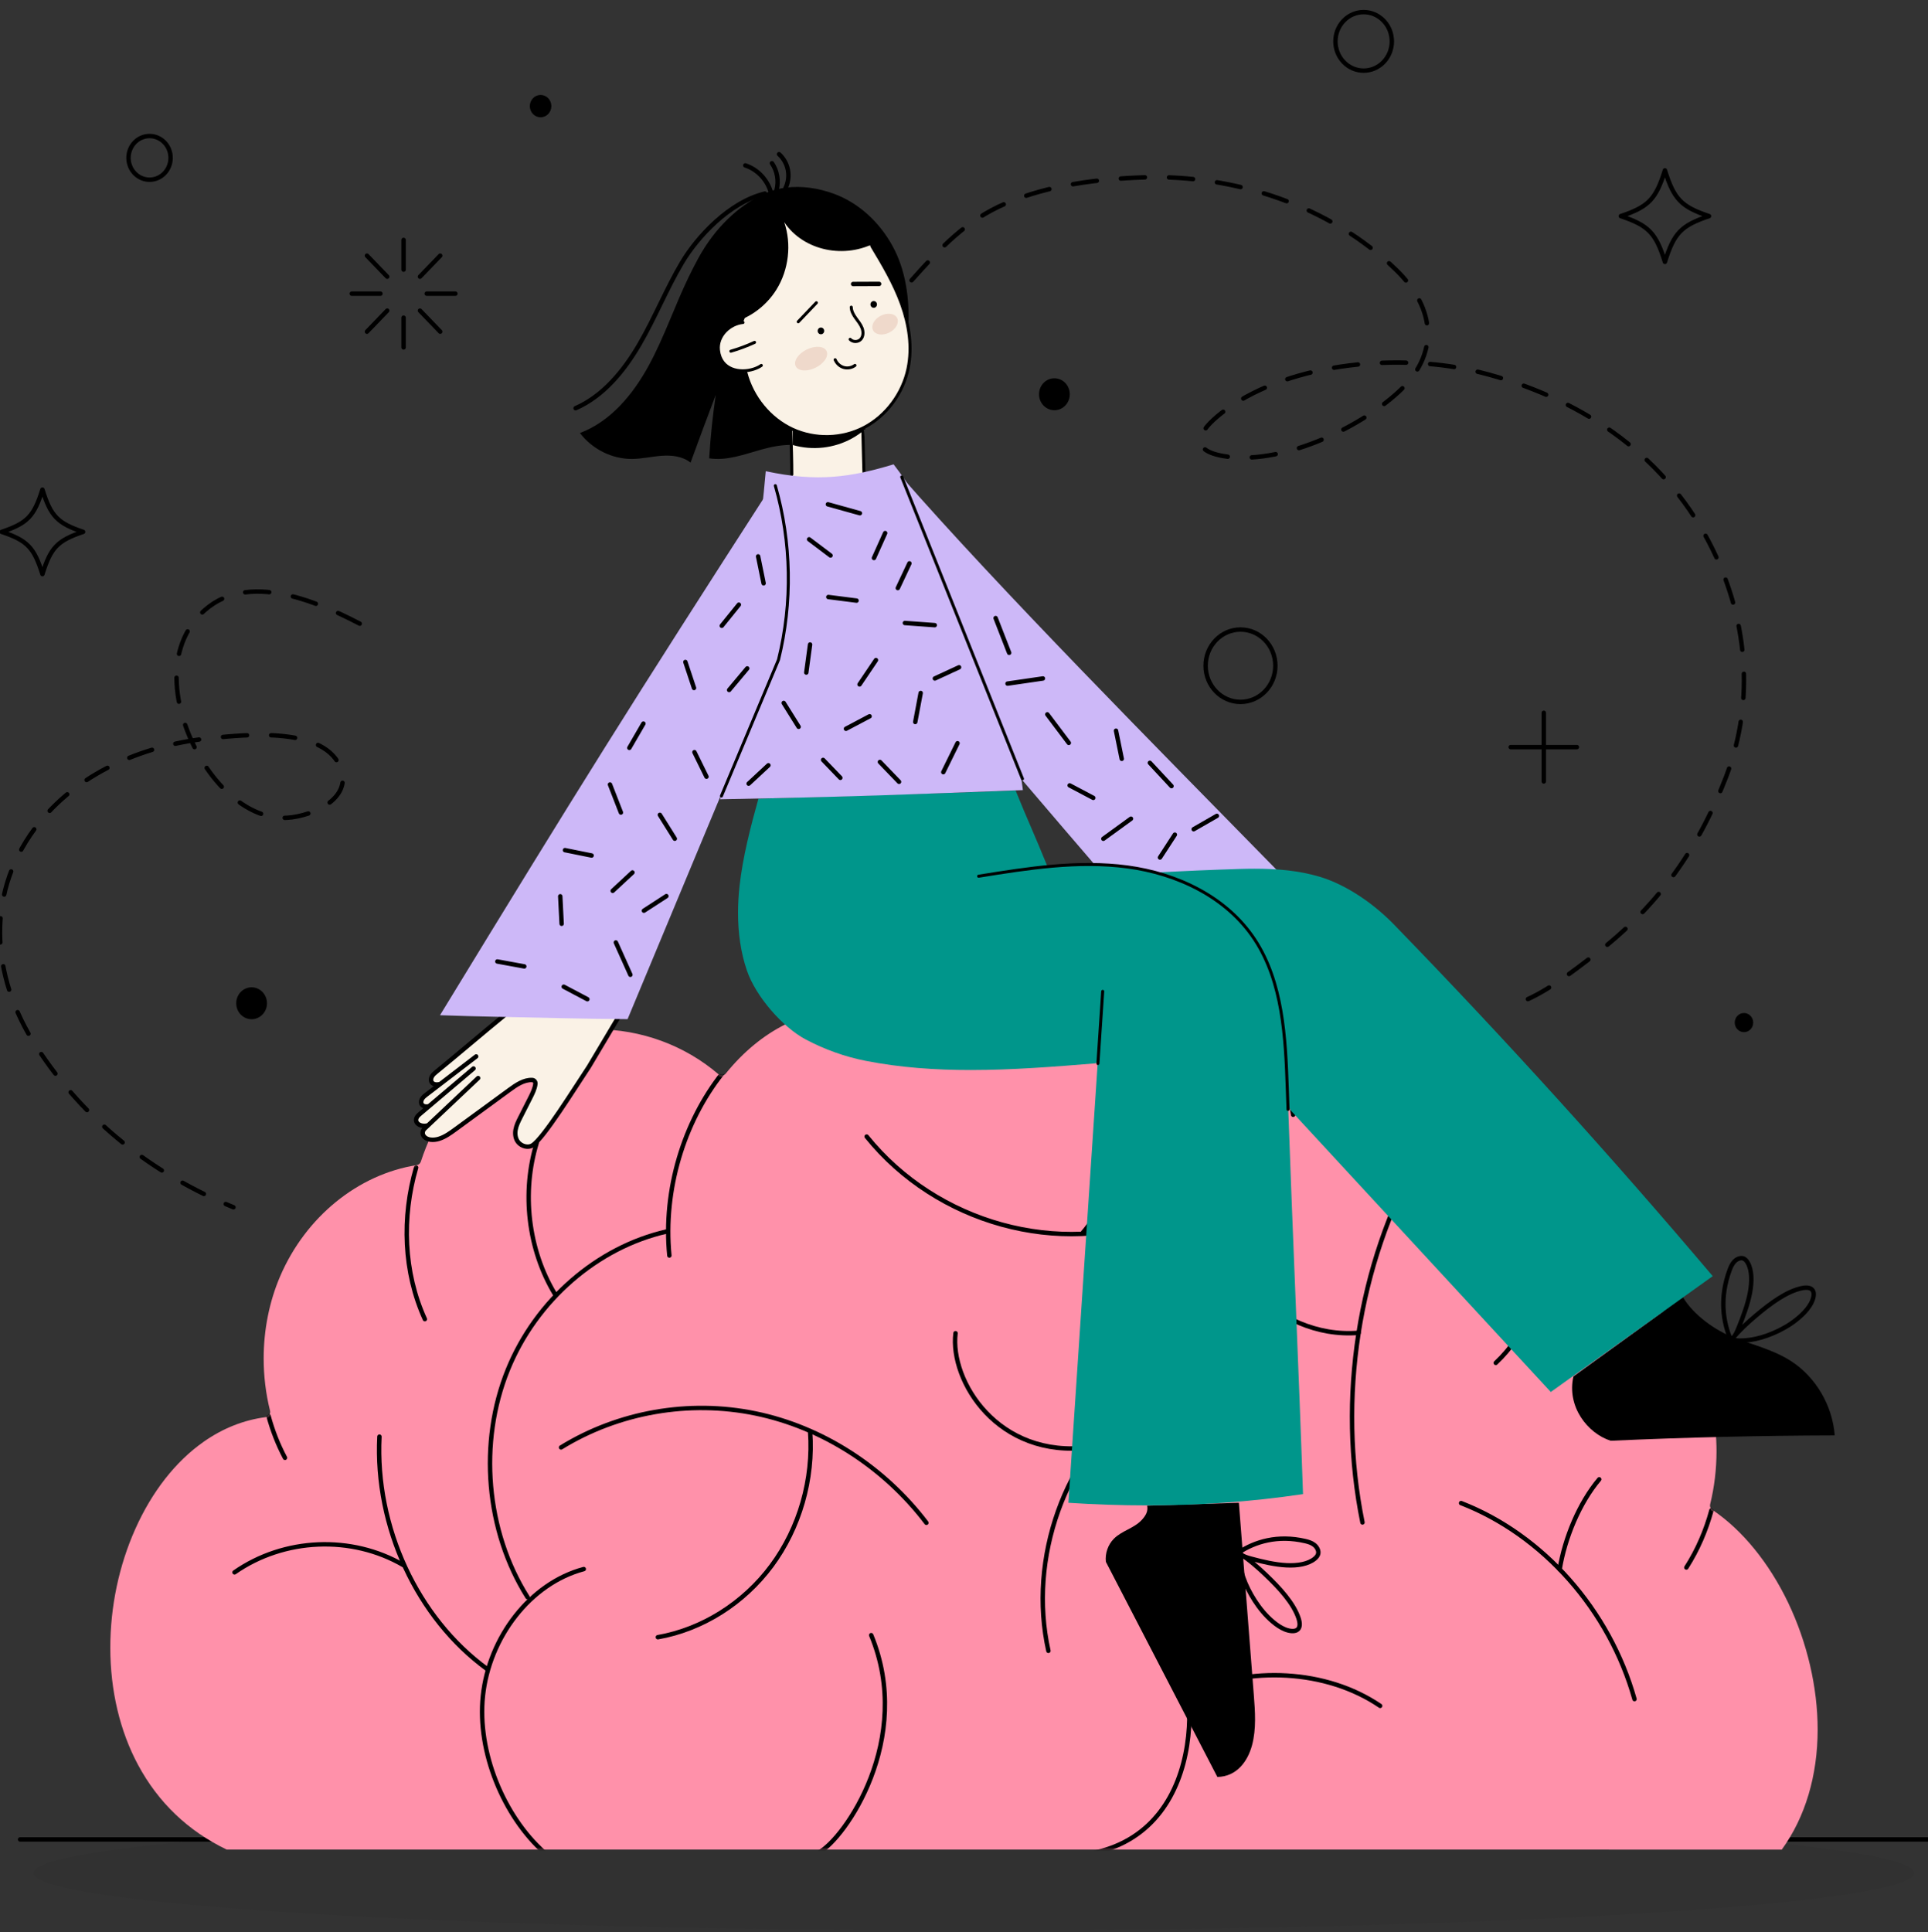 <svg width="960" height="962" viewBox="0 0 960 962" fill="none" xmlns="http://www.w3.org/2000/svg">
<rect x="0" y="0" width="960" height="962" fill="#333333" stroke="none"/>
<path opacity="0.1" d="M484.894 961.127C743.473 961.127 953.093 948.357 953.093 932.605C953.093 916.853 743.473 904.083 484.894 904.083C226.315 904.083 16.695 916.853 16.695 932.605C16.695 948.357 226.315 961.127 484.894 961.127Z" fill="#232323"/>
<path d="M10 915.835H959.787" stroke="black" stroke-width="2.2" stroke-miterlimit="10" stroke-linecap="round" stroke-linejoin="round"/>
<path d="M112.879 920.892C93.619 911.621 78.763 897.42 68.72 878.678C59.694 861.842 54.923 841.683 54.922 820.381C54.923 799.943 59.229 779.495 67.373 761.249C75.683 742.639 87.452 727.626 101.409 717.832C110.969 711.125 121.375 707.001 132.338 705.576C133.05 705.483 133.69 705.078 134.094 704.462C134.498 703.843 134.626 703.077 134.448 702.357C132.348 693.89 131.284 685.145 131.284 676.363C131.284 662.107 134.123 647.957 139.495 635.444C152.187 605.881 178.266 584.668 207.552 580.082C208.481 579.937 209.245 579.274 209.547 578.35C215.921 558.827 226.982 542.441 241.538 530.962C256.674 519.038 276.268 512.471 296.715 512.47C319.249 512.47 340.946 520.44 357.81 534.91C358.255 535.294 358.821 535.506 359.402 535.506C360.144 535.506 360.843 535.168 361.32 534.577C370.081 523.728 380.141 515.436 391.22 509.932C401.879 504.637 413.427 501.955 425.543 501.955C439.125 501.955 452.919 505.445 465.433 512.048C465.566 512.119 466.016 512.375 466.591 512.717C466.969 512.94 467.397 513.057 467.829 513.057C468.571 513.057 469.27 512.719 469.747 512.128C477.356 502.706 487.12 494.341 497.981 487.942C514.035 478.483 531.682 473.482 549.013 473.479C553.994 473.479 558.933 473.907 563.695 474.75C582.848 478.137 601.331 488.106 615.737 502.819C616.715 503.818 617.714 504.898 618.977 506.32C619.45 506.851 620.12 507.156 620.816 507.156C620.913 507.156 621.01 507.15 621.107 507.138C626.552 506.467 634.541 505.789 640.122 505.789C667.029 505.791 693.933 513.334 715.875 527.03C740.68 542.508 757.654 564.926 764.963 591.864C767.104 599.75 768.19 608.02 768.191 616.445C768.191 617.611 768.164 618.845 768.105 620.332C768.074 621.103 768.373 621.842 768.923 622.36C769.384 622.794 769.981 623.031 770.602 623.031C770.686 623.031 770.77 623.027 770.855 623.018C803.05 626.741 832.637 649.389 846.245 680.73C851.775 693.477 854.698 707.945 854.698 722.571C854.698 731.475 853.635 740.346 851.539 748.934C851.243 750.145 851.822 751.403 852.915 751.926C867.597 761.868 880.881 778.186 890.321 797.867C899.821 817.686 905.054 840.139 905.056 861.088C905.057 884.086 898.885 904.759 887.202 920.896L112.879 920.892Z" fill="#FF91AA"/>
<mask id="mask0_1066_154" style="mask-type:luminance" maskUnits="userSpaceOnUse" x="54" y="473" width="852" height="448">
<path d="M112.879 920.892C93.619 911.621 78.763 897.42 68.72 878.678C59.694 861.842 54.923 841.683 54.922 820.381C54.923 799.943 59.229 779.495 67.373 761.249C75.683 742.639 87.452 727.626 101.409 717.832C110.969 711.125 121.375 707.001 132.338 705.576C133.05 705.483 133.69 705.078 134.094 704.462C134.498 703.843 134.626 703.077 134.448 702.357C132.348 693.89 131.284 685.145 131.284 676.363C131.284 662.107 134.123 647.957 139.495 635.444C152.187 605.881 178.266 584.668 207.552 580.082C208.481 579.937 209.245 579.274 209.547 578.35C215.921 558.827 226.982 542.441 241.538 530.962C256.674 519.038 276.268 512.471 296.715 512.47C319.249 512.47 340.946 520.44 357.81 534.91C358.255 535.294 358.821 535.506 359.402 535.506C360.144 535.506 360.843 535.168 361.32 534.577C370.081 523.728 380.141 515.436 391.22 509.932C401.879 504.637 413.427 501.955 425.543 501.955C439.125 501.955 452.919 505.445 465.433 512.048C465.566 512.119 466.016 512.375 466.591 512.717C466.969 512.94 467.397 513.057 467.829 513.057C468.571 513.057 469.27 512.719 469.747 512.128C477.356 502.706 487.12 494.341 497.981 487.942C514.035 478.483 531.682 473.482 549.013 473.479C553.994 473.479 558.933 473.907 563.695 474.75C582.848 478.137 601.331 488.106 615.737 502.819C616.715 503.818 617.714 504.898 618.977 506.32C619.45 506.851 620.12 507.156 620.816 507.156C620.913 507.156 621.01 507.15 621.107 507.138C626.552 506.467 634.541 505.789 640.122 505.789C667.029 505.791 693.933 513.334 715.875 527.03C740.68 542.508 757.654 564.926 764.963 591.864C767.104 599.75 768.19 608.02 768.191 616.445C768.191 617.611 768.164 618.845 768.105 620.332C768.074 621.103 768.373 621.842 768.923 622.36C769.384 622.794 769.981 623.031 770.602 623.031C770.686 623.031 770.77 623.027 770.855 623.018C803.05 626.741 832.637 649.389 846.245 680.73C851.775 693.477 854.698 707.945 854.698 722.571C854.698 731.475 853.635 740.346 851.539 748.934C851.243 750.145 851.822 751.403 852.915 751.926C867.597 761.868 880.881 778.186 890.321 797.867C899.821 817.686 905.054 840.139 905.056 861.088C905.057 884.086 898.885 904.759 887.202 920.896L112.879 920.892Z" fill="white"/>
</mask>
<g mask="url(#mask0_1066_154)">
<path d="M359.548 534.555C340.581 558.545 330.077 592.291 333.297 625.11" stroke="black" stroke-width="2.2" stroke-miterlimit="10" stroke-linecap="round" stroke-linejoin="round"/>
<path d="M620.259 505.639C632.565 519.539 641.12 536.693 643.896 555.033" stroke="black" stroke-width="2.2" stroke-miterlimit="10" stroke-linecap="round" stroke-linejoin="round"/>
<path d="M769.381 622.276C768.109 643.671 759.836 664.493 744.792 678.569" stroke="black" stroke-width="2.2" stroke-miterlimit="10" stroke-linecap="round" stroke-linejoin="round"/>
<path d="M852.176 751.945C849.435 762.066 845.256 771.729 839.677 780.443" stroke="black" stroke-width="2.2" stroke-miterlimit="10" stroke-linecap="round" stroke-linejoin="round"/>
<path d="M270.985 922.311C250.798 904.32 237.505 872.267 240.446 844.395C243.526 815.197 263.953 788.358 290.674 781.218" stroke="black" stroke-width="2.2" stroke-miterlimit="10" stroke-linecap="round" stroke-linejoin="round"/>
<path d="M579.827 807.177C598.44 831.378 602.602 909.479 545.531 922.31" stroke="black" stroke-width="2.2" stroke-miterlimit="10" stroke-linecap="round" stroke-linejoin="round"/>
<path d="M262.656 795.203C241.945 762.397 238.134 718.217 252.886 681.931C266.941 647.357 297.42 621.006 331.931 613.148" stroke="black" stroke-width="2.2" stroke-miterlimit="10" stroke-linecap="round" stroke-linejoin="round"/>
<path d="M279.363 720.656C308.018 703.039 343.086 696.911 376.176 703.738C409.266 710.565 440.091 730.289 461.273 758.189" stroke="black" stroke-width="2.2" stroke-miterlimit="10" stroke-linecap="round" stroke-linejoin="round"/>
<path d="M403.385 712.876C405.104 736.454 398.104 760.771 384.2 779.524C370.296 798.277 349.632 811.274 327.563 815.145" stroke="black" stroke-width="2.2" stroke-miterlimit="10" stroke-linecap="round" stroke-linejoin="round"/>
<path d="M522.03 821.924C511.764 775.878 530.277 724.079 566.675 697.006" stroke="black" stroke-width="2.2" stroke-miterlimit="10" stroke-linecap="round" stroke-linejoin="round"/>
<path d="M542.633 720.619C496.725 726.487 472.878 687.354 475.78 663.794" stroke="black" stroke-width="2.2" stroke-miterlimit="10" stroke-linecap="round" stroke-linejoin="round"/>
<path d="M431.528 565.886C466.448 609.216 527.503 626.025 577.722 606.131" stroke="black" stroke-width="2.2" stroke-miterlimit="10" stroke-linecap="round" stroke-linejoin="round"/>
<path d="M539.246 613.647C554.076 596.258 560.6 571.196 556.297 548.14" stroke="black" stroke-width="2.2" stroke-miterlimit="10" stroke-linecap="round" stroke-linejoin="round"/>
<path d="M706.607 575.633C676.204 629.755 665.908 696.344 678.406 758.014" stroke="black" stroke-width="2.2" stroke-miterlimit="10" stroke-linecap="round" stroke-linejoin="round"/>
<path d="M676.482 663.6C655.895 665.244 636.567 656.386 621.68 641.131" stroke="black" stroke-width="2.2" stroke-miterlimit="10" stroke-linecap="round" stroke-linejoin="round"/>
<path d="M813.847 845.96C801.359 801.532 768.366 764.241 727.505 748.369" stroke="black" stroke-width="2.2" stroke-miterlimit="10" stroke-linecap="round" stroke-linejoin="round"/>
<path d="M776.588 781.357C779.168 765.73 786.341 748.336 796.291 736.54" stroke="black" stroke-width="2.2" stroke-miterlimit="10" stroke-linecap="round" stroke-linejoin="round"/>
<path d="M592.541 842.916C621.897 829.567 660.308 831.027 687.213 849.33" stroke="black" stroke-width="2.2" stroke-miterlimit="10" stroke-linecap="round" stroke-linejoin="round"/>
<path d="M207.195 581.315C199.972 606.011 200.89 633.485 211.546 656.784" stroke="black" stroke-width="2.2" stroke-miterlimit="10" stroke-linecap="round" stroke-linejoin="round"/>
<path d="M276.229 644.184C262.959 622.128 259.594 593.608 267.325 568.732" stroke="black" stroke-width="2.2" stroke-miterlimit="10" stroke-linecap="round" stroke-linejoin="round"/>
<path d="M242.544 830.975C207.725 805.632 186.664 760.184 188.935 715.288" stroke="black" stroke-width="2.2" stroke-miterlimit="10" stroke-linecap="round" stroke-linejoin="round"/>
<path d="M200.923 779.289C175.05 764.22 141.451 765.644 116.781 782.855" stroke="black" stroke-width="2.2" stroke-miterlimit="10" stroke-linecap="round" stroke-linejoin="round"/>
<path d="M133.713 704.998C135.683 712.246 138.417 719.254 141.907 725.831" stroke="black" stroke-width="2.2" stroke-miterlimit="10" stroke-linecap="round" stroke-linejoin="round"/>
<path d="M433.79 814.126C455.217 865.853 420.573 915.502 407.757 922.31" stroke="black" stroke-width="2.2" stroke-miterlimit="10" stroke-linecap="round" stroke-linejoin="round"/>
</g>
<path d="M250.988 505.427C240.435 514.031 227.637 524.885 217.084 533.49C216.359 534.081 215.602 534.699 215.054 535.527C214.654 536.134 214.385 536.869 214.384 537.616C214.384 537.897 214.423 538.179 214.509 538.454C214.781 539.328 215.757 540.218 217.456 540.215C217.695 540.215 217.954 540.191 218.222 540.154C216.193 541.71 214.163 543.265 212.134 544.82C211.431 545.361 210.694 545.924 210.152 546.697C209.744 547.281 209.465 547.999 209.464 548.734C209.464 548.98 209.496 549.228 209.567 549.471C209.821 550.346 210.777 551.185 212.331 551.183C212.483 551.183 212.649 551.162 212.812 551.146C211.573 552.196 210.333 553.246 209.094 554.295C208.52 554.782 207.917 555.292 207.478 555.97C207.155 556.471 206.936 557.074 206.935 557.691C206.935 557.915 206.964 558.141 207.03 558.363C207.432 559.694 209.004 560.809 211.28 560.812C211.623 560.812 211.987 560.777 212.362 560.723C211.98 561.085 211.602 561.442 211.218 561.806C210.59 562.402 210.24 563.241 210.24 564.083C210.24 564.637 210.393 565.194 210.723 565.675C211.786 567.219 213.622 567.742 215.426 567.741C216.509 567.741 217.591 567.554 218.521 567.272C221.639 566.327 224.334 564.365 226.948 562.454C235.882 555.919 244.815 549.386 253.748 542.851C257.048 540.434 260.697 537.95 264.563 537.955C264.708 537.955 264.853 537.958 264.999 537.965C265.773 538.003 266.376 538.661 266.375 539.433L266.363 539.622C266.063 542.043 264.937 544.304 263.814 546.519C262.176 549.755 260.538 552.992 258.9 556.227C257.905 558.194 256.882 560.22 256.49 562.454C256.392 563.015 256.339 563.593 256.339 564.171C256.339 565.896 256.805 567.633 257.925 568.929C259.108 570.293 260.95 571.158 262.732 571.162C263.603 571.162 264.462 570.951 265.214 570.48C266.669 569.562 268.66 567.364 270.989 564.392C277.962 555.481 287.848 539.62 293.431 531.242L293.438 531.232C299.855 520.451 306.272 509.672 312.689 498.891C312.755 498.78 250.988 505.427 250.988 505.427Z" fill="#FAF2E6"/>
<path d="M238.071 536.764C228.944 545.424 220.443 553.384 211.372 561.983C210.411 562.894 210.154 564.435 210.909 565.536C212.503 567.86 216.023 567.78 218.455 567.043C221.524 566.114 224.2 564.171 226.813 562.259C235.747 555.724 244.68 549.191 253.614 542.656C257.042 540.149 260.874 537.527 265.009 537.728C265.975 537.774 266.715 538.658 266.59 539.653C266.281 542.131 265.139 544.416 264.017 546.633C262.379 549.868 260.741 553.105 259.103 556.34C258.108 558.307 257.099 560.313 256.716 562.498C256.333 564.684 256.666 567.118 258.096 568.771C259.784 570.724 262.931 571.636 265.094 570.277C270.7 566.755 285.793 542.285 293.241 531.107C299.658 520.327 306.075 509.547 312.492 498.767" stroke="black" stroke-width="2.2" stroke-miterlimit="10" stroke-linecap="round" stroke-linejoin="round"/>
<path d="M235.78 531.999C226.932 539.493 218.085 546.986 209.238 554.48C208.663 554.967 208.08 555.464 207.667 556.103C207.254 556.742 207.03 557.557 207.248 558.293C207.671 559.72 209.693 560.997 212.665 560.439" stroke="black" stroke-width="2.2" stroke-miterlimit="10" stroke-linecap="round" stroke-linejoin="round"/>
<path d="M237.09 525.988C228.817 532.33 220.543 538.671 212.27 545.013C211.566 545.552 210.851 546.103 210.338 546.838C209.824 547.572 209.534 548.533 209.786 549.401C210.038 550.27 211.118 551.175 213.022 550.89" stroke="black" stroke-width="2.2" stroke-miterlimit="10" stroke-linecap="round" stroke-linejoin="round"/>
<path d="M251.308 505.352C240.755 513.957 227.78 525.073 217.226 533.677C216.501 534.269 215.764 534.872 215.244 535.662C214.723 536.451 214.443 537.47 214.728 538.38C215.013 539.29 216.196 540.306 218.493 539.875" stroke="black" stroke-width="2.2" stroke-miterlimit="10" stroke-linecap="round" stroke-linejoin="round"/>
<path d="M444.449 122.539C437.953 110.649 427.527 100.923 415.086 96.426C407.478 93.676 399.248 92.391 391.217 93.43C386.474 94.043 381.984 95.541 377.735 97.801C364.81 104.672 354.584 115.874 347.509 128.927C345.914 131.87 344.42 134.812 343.038 137.654C336.003 152.115 330.866 167.543 323.214 181.663C315.288 196.29 304.059 209.861 288.773 215.587C294.903 223.654 304.717 228.541 314.612 228.504C319.617 228.485 324.547 227.281 329.54 226.924C334.533 226.567 339.875 227.178 343.856 230.326C348.002 218.834 352.198 207.731 356.395 196.627C354.85 207.09 353.76 217.626 353.129 228.192C361.995 229.557 370.63 226.181 379.275 223.781C384.462 222.341 389.991 221.275 395.312 221.555C406.626 222.148 417.876 218.801 426.535 211.224C440.879 198.674 450.467 180.817 452.317 161.848C452.861 148.278 450.903 134.353 444.449 122.539Z" fill="black"/>
<path d="M452.42 160.899C452.393 161.217 452.346 161.531 452.315 161.848C452.312 161.937 452.311 162.026 452.307 162.115L452.42 160.899Z" fill="black"/>
<path d="M380.886 96.388C363.153 100.593 347.078 118.083 339.544 130.812C331.745 143.99 326.024 158.393 318.295 171.616C310.566 184.838 300.326 197.218 286.601 203.25" stroke="black" stroke-width="2.2" stroke-miterlimit="10" stroke-linecap="round" stroke-linejoin="round"/>
<path d="M384.014 96.388C382.388 89.85 377.329 84.351 371.109 82.36" stroke="black" stroke-width="2.2" stroke-miterlimit="10" stroke-linecap="round" stroke-linejoin="round"/>
<path d="M386.677 94.553C387.858 90.062 386.984 85.038 384.363 81.26" stroke="black" stroke-width="2.2" stroke-miterlimit="10" stroke-linecap="round" stroke-linejoin="round"/>
<path d="M391.076 93.767C392.447 90.999 392.894 87.75 392.323 84.696C391.752 81.641 390.167 78.801 387.897 76.767" stroke="black" stroke-width="2.2" stroke-miterlimit="10" stroke-linecap="round" stroke-linejoin="round"/>
<path d="M430.347 208.858V236.817C430.347 239.739 428.407 242.101 426.007 242.101H398.597C396.197 242.101 394.257 239.739 394.257 236.817V208.858H430.347Z" fill="#FAF2E6"/>
<path d="M430.858 212.603V213.671C428.808 215.424 426.618 216.96 424.298 218.246C415.268 223.256 404.538 224.387 394.768 221.576V213.381C394.878 213.432 394.988 213.484 395.098 213.536C406.338 218.733 419.828 218.391 430.808 212.634C430.828 212.623 430.838 212.613 430.858 212.603Z" fill="black"/>
<path d="M429.637 214.529C429.969 225.812 429.971 230.835 430.35 239.857" stroke="black" stroke-width="1.5" stroke-miterlimit="10" stroke-linecap="round" stroke-linejoin="round"/>
<path d="M393.724 213.69C394.005 221.116 394.273 230.267 394.256 236.244" stroke="black" stroke-width="1.5" stroke-miterlimit="10" stroke-linecap="round" stroke-linejoin="round"/>
<path d="M616.868 748.22C619.378 780.507 621.792 811.573 624.302 843.861C624.952 852.219 625.584 860.779 623.438 868.861C621.291 876.945 615.766 884.59 606.152 884.718C587.652 849.018 569.152 813.32 550.652 777.62C550.18 773.428 551.705 769.066 554.616 766.128C556.604 764.122 559.132 762.812 561.605 761.511C564.078 760.209 566.589 758.848 568.507 756.769C570.425 754.691 571.791 752.484 571.202 749.673" fill="black"/>
<path d="M837.966 645.851C843.259 654.757 854.25 662.589 863.739 666.134C873.228 669.678 883.236 672.143 891.802 677.666C904.074 685.578 912.439 699.714 913.558 714.677C876.36 714.766 839.164 715.651 802.001 717.334C790.484 713.653 780.034 700.333 783.447 685.316" fill="black"/>
<path d="M861.876 667.308C857.834 658.093 856.185 645.93 861.23 632.312C861.77 630.854 862.448 629.29 863.574 628.109C864.884 626.734 866.535 626.212 867.715 626.478C868.895 626.744 869.674 627.676 870.265 628.741C872.341 632.475 872.433 637.986 871.333 643.738C870.233 649.49 868.008 655.512 865.57 661.467C864.839 663.251 863.988 665.184 862.565 666.552C866.078 662.237 870.116 658.565 874.173 655.129C881.67 648.778 889.814 642.854 897.279 641.351C899.698 640.863 902.212 641.009 902.91 643.149C903.411 644.685 902.822 646.996 901.686 649.069C900.55 651.142 898.929 653.002 897.244 654.617C893.635 658.075 889.645 660.573 885.741 662.491C877.905 666.341 870.16 668.022 863.496 667.321" stroke="black" stroke-width="2.2" stroke-miterlimit="10" stroke-linecap="round" stroke-linejoin="round"/>
<path d="M616.642 773.042C624.844 767.555 636.205 764.097 649.926 767.299C651.395 767.641 652.985 768.11 654.276 769.094C655.777 770.239 656.515 771.858 656.432 773.108C656.35 774.358 655.574 775.293 654.645 776.054C651.384 778.728 646.142 779.621 640.496 779.327C634.85 779.034 628.783 777.624 622.75 775.986C620.942 775.495 618.975 774.902 617.464 773.64C622.09 776.62 626.178 780.232 630.045 783.896C637.19 790.669 644.022 798.168 646.54 805.611C647.356 808.023 647.582 810.625 645.643 811.652C644.25 812.39 641.96 812.12 639.819 811.256C637.677 810.391 635.668 808.997 633.883 807.502C630.061 804.299 627.099 800.567 624.704 796.838C619.895 789.355 617.167 781.649 616.869 774.707" stroke="black" stroke-width="2.2" stroke-miterlimit="10" stroke-linecap="round" stroke-linejoin="round"/>
<path d="M447.931 236.244L508.602 387.915C521.917 403.546 537.793 422.062 550.138 436.394L636.874 434.326C575.671 371.865 498.088 293.69 447.931 236.244Z" fill="#CDB8F8"/>
<path d="M852.724 635.276C802.277 575.68 749.885 517.856 695.668 461.937C684.71 450.213 670.43 440.49 657.05 436.506C646.553 433.38 635.593 432.524 624.653 432.524C622.037 432.524 619.423 432.573 616.816 432.652C603.31 433.058 590.069 433.676 575.634 434.368C570.931 433.101 566.155 432.152 561.381 431.516C554.956 430.66 548.512 430.297 542.06 430.297C535.232 430.297 528.395 430.705 521.565 431.366L521.138 430.416C515.213 415.76 511.598 408.188 505.675 393.538L505.569 393.585L505.463 393.632C466.321 395.095 377.888 397.646 377.888 397.646C377.892 397.632 377.896 397.617 377.9 397.602L377.789 397.568L377.678 397.535C373.809 411.342 369.808 426.827 368.244 441.124C367.758 445.563 367.488 450.048 367.488 454.528C367.488 464.324 368.779 474.096 371.937 483.304C376.325 496.089 389.642 511.452 401.301 517.602L401.326 517.616H401.327C410.707 522.558 420.704 526.143 431.04 528.181C448.173 531.558 465.708 532.75 483.36 532.75C504.098 532.75 524.997 531.105 545.591 529.423L545.582 529.304L545.573 529.19L546.584 529.144C541.721 602.129 536.857 675.114 531.994 748.099L531.986 748.219L532.102 748.228C545.126 749.07 558.18 749.526 571.318 749.526C596.671 749.526 622.335 747.826 648.7 743.919L648.803 743.904L648.799 743.797C646.636 680.478 643.619 614.109 641.384 550.535L642.517 552.535L642.434 552.618C685.659 599.406 728.884 646.195 772.108 692.984L772.176 693.056L772.257 692.999C799.072 673.818 825.887 654.637 852.701 635.454L852.808 635.378L852.724 635.276Z" fill="#00968B"/>
<path d="M546.678 529.51C547.476 517.538 548.274 505.565 549.071 493.593" stroke="black" stroke-width="1.5" stroke-miterlimit="10" stroke-linecap="round" stroke-linejoin="round"/>
<path d="M487.279 436.255C511.814 432.311 536.741 428.357 561.367 431.636C585.993 434.914 610.719 446.455 624.721 467.725C638.747 489.033 640.097 516.371 640.978 542.158C641.094 545.548 641.212 548.946 641.332 552.352" stroke="black" stroke-width="1.5" stroke-miterlimit="10" stroke-linecap="round" stroke-linejoin="round"/>
<path d="M358.652 397.951C366.226 343.746 376.521 289.007 381.292 234.602C406.939 240.126 423.722 237.614 444.95 231.188C475.134 270.473 502.437 338.732 509.323 393.389C447.012 395.679 432.432 396.531 358.652 397.951Z" fill="#CDB8F8"/>
<path d="M247.442 506.251C238.026 506.057 228.569 505.805 219.086 505.468C288.533 391.674 313.354 351.879 385.12 240.539C393.583 268.975 394.279 299.839 387.13 328.653C354.914 405.348 352.035 412.65 312.491 507.421C292.792 507.317 267.655 506.667 247.442 506.251Z" fill="#CDB8F8"/>
<path d="M320.62 453.421L331.82 446.16" stroke="black" stroke-width="2.2" stroke-miterlimit="10" stroke-linecap="round" stroke-linejoin="round"/>
<path d="M402.867 268.523L413.552 276.577" stroke="black" stroke-width="2.2" stroke-miterlimit="10" stroke-linecap="round" stroke-linejoin="round"/>
<path d="M555.698 363.81L558.553 377.817" stroke="black" stroke-width="2.2" stroke-miterlimit="10" stroke-linecap="round" stroke-linejoin="round"/>
<path d="M397.657 361.876L390.217 349.989" stroke="black" stroke-width="2.2" stroke-miterlimit="10" stroke-linecap="round" stroke-linejoin="round"/>
<path d="M432.992 356.631L421.224 362.851" stroke="black" stroke-width="2.2" stroke-miterlimit="10" stroke-linecap="round" stroke-linejoin="round"/>
<path d="M495.748 307.729L502.49 325.041" stroke="black" stroke-width="2.2" stroke-miterlimit="10" stroke-linecap="round" stroke-linejoin="round"/>
<path d="M294.587 425.952L281.315 423.275" stroke="black" stroke-width="2.2" stroke-miterlimit="10" stroke-linecap="round" stroke-linejoin="round"/>
<path d="M605.905 406.214L594.354 412.857" stroke="black" stroke-width="2.2" stroke-miterlimit="10" stroke-linecap="round" stroke-linejoin="round"/>
<path d="M584.99 415.56L577.587 426.944" stroke="black" stroke-width="2.2" stroke-miterlimit="10" stroke-linecap="round" stroke-linejoin="round"/>
<path d="M435.162 277.826L440.743 265.408" stroke="black" stroke-width="2.2" stroke-miterlimit="10" stroke-linecap="round" stroke-linejoin="round"/>
<path d="M341.269 329.592L345.569 342.547" stroke="black" stroke-width="2.2" stroke-miterlimit="10" stroke-linecap="round" stroke-linejoin="round"/>
<path d="M382.614 381.032L372.773 390.171" stroke="black" stroke-width="2.2" stroke-miterlimit="10" stroke-linecap="round" stroke-linejoin="round"/>
<path d="M572.546 379.811L583.327 391.393" stroke="black" stroke-width="2.2" stroke-miterlimit="10" stroke-linecap="round" stroke-linejoin="round"/>
<path d="M532.191 369.88L521.493 355.675" stroke="black" stroke-width="2.2" stroke-miterlimit="10" stroke-linecap="round" stroke-linejoin="round"/>
<path d="M345.785 374.5L351.781 386.708" stroke="black" stroke-width="2.2" stroke-miterlimit="10" stroke-linecap="round" stroke-linejoin="round"/>
<path d="M380.221 290.428L377.489 277.022" stroke="black" stroke-width="2.2" stroke-miterlimit="10" stroke-linecap="round" stroke-linejoin="round"/>
<path d="M469.694 384.455L476.773 370.042" stroke="black" stroke-width="2.2" stroke-miterlimit="10" stroke-linecap="round" stroke-linejoin="round"/>
<path d="M447.038 292.796L452.828 280.482" stroke="black" stroke-width="2.2" stroke-miterlimit="10" stroke-linecap="round" stroke-linejoin="round"/>
<path d="M363.058 343.542L372.066 332.793" stroke="black" stroke-width="2.2" stroke-miterlimit="10" stroke-linecap="round" stroke-linejoin="round"/>
<path d="M465.431 311.262L450.559 310.185" stroke="black" stroke-width="2.2" stroke-miterlimit="10" stroke-linecap="round" stroke-linejoin="round"/>
<path d="M278.963 446.259L279.655 459.941" stroke="black" stroke-width="2.2" stroke-miterlimit="10" stroke-linecap="round" stroke-linejoin="round"/>
<path d="M532.61 391.037L544.378 397.257" stroke="black" stroke-width="2.2" stroke-miterlimit="10" stroke-linecap="round" stroke-linejoin="round"/>
<path d="M309.167 404.554L303.726 390.586" stroke="black" stroke-width="2.2" stroke-miterlimit="10" stroke-linecap="round" stroke-linejoin="round"/>
<path d="M549.386 417.617L563.153 407.616" stroke="black" stroke-width="2.2" stroke-miterlimit="10" stroke-linecap="round" stroke-linejoin="round"/>
<path d="M447.653 389.254L438.123 379.368" stroke="black" stroke-width="2.2" stroke-miterlimit="10" stroke-linecap="round" stroke-linejoin="round"/>
<path d="M458.426 345.035L455.72 359.478" stroke="black" stroke-width="2.2" stroke-miterlimit="10" stroke-linecap="round" stroke-linejoin="round"/>
<path d="M313.368 372.361L320.374 360.267" stroke="black" stroke-width="2.2" stroke-miterlimit="10" stroke-linecap="round" stroke-linejoin="round"/>
<path d="M306.652 469.24L313.885 485.33" stroke="black" stroke-width="2.2" stroke-miterlimit="10" stroke-linecap="round" stroke-linejoin="round"/>
<path d="M477.547 332.232L465.481 337.805" stroke="black" stroke-width="2.2" stroke-miterlimit="10" stroke-linecap="round" stroke-linejoin="round"/>
<path d="M426.497 299.034L412.45 297.244" stroke="black" stroke-width="2.2" stroke-miterlimit="10" stroke-linecap="round" stroke-linejoin="round"/>
<path d="M427.98 340.775L436.162 328.654" stroke="black" stroke-width="2.2" stroke-miterlimit="10" stroke-linecap="round" stroke-linejoin="round"/>
<path d="M428.156 255.522L412.233 251.096" stroke="black" stroke-width="2.2" stroke-miterlimit="10" stroke-linecap="round" stroke-linejoin="round"/>
<path d="M367.904 301.054L359.397 311.571" stroke="black" stroke-width="2.2" stroke-miterlimit="10" stroke-linecap="round" stroke-linejoin="round"/>
<path d="M401.463 334.858L403.356 320.889" stroke="black" stroke-width="2.2" stroke-miterlimit="10" stroke-linecap="round" stroke-linejoin="round"/>
<path d="M247.636 478.711L261.057 481.165" stroke="black" stroke-width="2.2" stroke-miterlimit="10" stroke-linecap="round" stroke-linejoin="round"/>
<path d="M501.683 340.365L519.304 337.797" stroke="black" stroke-width="2.2" stroke-miterlimit="10" stroke-linecap="round" stroke-linejoin="round"/>
<path d="M409.837 378.356L418.433 387.274" stroke="black" stroke-width="2.2" stroke-miterlimit="10" stroke-linecap="round" stroke-linejoin="round"/>
<path d="M336.003 417.583L328.562 405.696" stroke="black" stroke-width="2.2" stroke-miterlimit="10" stroke-linecap="round" stroke-linejoin="round"/>
<path d="M314.917 434.394L305.076 443.532" stroke="black" stroke-width="2.2" stroke-miterlimit="10" stroke-linecap="round" stroke-linejoin="round"/>
<path d="M280.698 491.275L292.466 497.496" stroke="black" stroke-width="2.2" stroke-miterlimit="10" stroke-linecap="round" stroke-linejoin="round"/>
<path d="M449.007 237.48L509.112 387.739" stroke="black" stroke-width="1.5" stroke-miterlimit="10" stroke-linecap="round" stroke-linejoin="round"/>
<path d="M359.223 396.321C366.833 378.083 374.964 358.656 387.632 328.497C394.67 300.163 394.118 269.844 386.052 241.8" stroke="black" stroke-width="1.5" stroke-miterlimit="10" stroke-linecap="round" stroke-linejoin="round"/>
<path d="M452.137 183.494C449.527 195.974 441.277 207.043 430.297 212.81C419.317 218.568 405.827 218.91 394.587 213.713C383.547 208.609 373.977 196.731 370.627 184.614C364.817 184.884 358.607 182.28 357.737 174.344C356.957 167.134 363.437 161.159 369.967 160.557L389.987 109.145L434.137 122.579C439.707 131.822 445.247 141.189 448.937 151.408C452.627 161.615 454.377 172.839 452.137 183.494Z" fill="#FAF2E6"/>
<path d="M411.6 174.881C412.725 177.425 410.178 181.132 405.912 183.162C401.646 185.193 397.276 184.777 396.151 182.233C395.026 179.689 397.573 175.982 401.839 173.951C406.105 171.921 410.475 172.337 411.6 174.881Z" fill="#EFD9CB"/>
<path d="M446.771 158.492C447.82 160.864 445.952 164.08 442.598 165.677C439.244 167.272 435.675 166.644 434.627 164.271C433.578 161.899 435.446 158.683 438.8 157.086C442.154 155.491 445.722 156.119 446.771 158.492Z" fill="#EFD9CB"/>
<path d="M375.718 170.461C371.896 172.229 367.948 173.702 363.917 174.867L375.718 170.461Z" fill="white"/>
<path d="M437.736 141.353C433.418 141.371 429.1 141.39 424.782 141.409L437.736 141.353Z" fill="white"/>
<path d="M406.494 150.736C403.481 153.892 400.469 157.048 397.456 160.204L406.494 150.736Z" fill="white"/>
<path d="M410.389 164.755C410.389 165.688 409.66 166.444 408.761 166.444C407.862 166.444 407.133 165.688 407.133 164.755C407.133 163.823 407.862 163.066 408.761 163.066C409.66 163.066 410.389 163.823 410.389 164.755Z" fill="white"/>
<path d="M436.669 151.576C436.669 152.508 435.94 153.264 435.041 153.264C434.142 153.264 433.413 152.508 433.413 151.576C433.413 150.643 434.142 149.887 435.041 149.887C435.94 149.887 436.669 150.643 436.669 151.576Z" fill="white"/>
<path d="M434.14 122.575C439.708 131.825 445.251 141.188 448.937 151.401C452.623 161.614 454.377 172.841 452.142 183.498C449.526 195.971 441.274 207.042 430.294 212.806C419.315 218.57 405.828 218.912 394.59 213.712C383.352 208.511 374.588 197.872 371.387 185.546" stroke="black" stroke-width="1.5" stroke-miterlimit="10" stroke-linecap="round" stroke-linejoin="round"/>
<path d="M369.972 160.561C363.439 161.162 356.955 167.133 357.739 174.34C358.838 184.434 368.591 185.907 375.149 183.811C376.525 183.372 377.883 182.795 379.076 181.947" stroke="black" stroke-width="1.5" stroke-miterlimit="10" stroke-linecap="round" stroke-linejoin="round"/>
<path d="M375.718 170.461C371.896 172.229 367.948 173.702 363.917 174.867" stroke="black" stroke-width="1.5" stroke-miterlimit="10" stroke-linecap="round" stroke-linejoin="round"/>
<path d="M437.736 141.352C433.418 141.37 429.1 141.389 424.782 141.408" stroke="black" stroke-width="2.2" stroke-miterlimit="10" stroke-linecap="round" stroke-linejoin="round"/>
<path d="M406.494 150.735C403.481 153.891 400.469 157.047 397.456 160.203" stroke="black" stroke-width="1.5" stroke-miterlimit="10" stroke-linecap="round" stroke-linejoin="round"/>
<path d="M423.862 152.938C423.902 154.925 424.936 156.736 426.076 158.333C427.216 159.929 428.512 161.451 429.223 163.296C429.934 165.14 429.928 167.453 428.622 168.906C427.267 170.413 424.672 170.433 423.297 168.945" stroke="black" stroke-width="1.5" stroke-miterlimit="10" stroke-linecap="round" stroke-linejoin="round"/>
<path d="M415.841 179.105C416.618 180.967 418.237 182.427 420.121 182.967C422.006 183.506 424.117 183.114 425.704 181.929" stroke="black" stroke-width="1.5" stroke-miterlimit="10" stroke-linecap="round" stroke-linejoin="round"/>
<path d="M410.389 164.755C410.389 165.688 409.66 166.444 408.761 166.444C407.862 166.444 407.133 165.688 407.133 164.755C407.133 163.823 407.862 163.066 408.761 163.066C409.66 163.066 410.389 163.823 410.389 164.755Z" fill="black"/>
<path d="M436.669 151.575C436.669 152.507 435.94 153.263 435.041 153.263C434.142 153.263 433.413 152.507 433.413 151.575C433.413 150.642 434.142 149.886 435.041 149.886C435.94 149.886 436.669 150.642 436.669 151.575Z" fill="black"/>
<path d="M361.495 157.671C360.175 151.188 359.648 144.509 360.42 137.938C361.268 130.718 363.738 123.626 368.044 117.885C376.05 107.211 389.842 102.255 402.844 103.249C416.143 104.264 426.172 111.781 436.541 120.455C420.924 129.199 400.11 125.013 390.481 110.613C394.227 121.595 392.717 134.278 386.681 144.065C381.242 152.883 372.206 159.227 362.291 161.182C362.001 160.02 361.735 158.848 361.495 157.671Z" fill="black"/>
<path d="M453.886 139.57C468.514 123.207 480.867 109.838 500.875 101.252C522.123 92.135 547.024 89.028 569.784 88.311C614.73 86.896 662.174 102.332 695.182 134.399C715.204 153.85 716.662 176.476 696.456 195.078C676.239 213.689 637.09 232.07 608.909 227.022C589.537 223.552 598.595 212.566 610.469 203.949C643.687 179.844 698.601 175.636 737.094 185.387C784.689 197.445 827.307 224.418 851.073 270.154C870.002 306.581 874.342 348.247 859.339 387.106C845.069 424.064 824.341 452.415 793.493 475.791C782.376 484.216 768.65 495.021 755.672 499.518" stroke="black" stroke-width="2.2" stroke-miterlimit="10" stroke-linecap="round" stroke-linejoin="round" stroke-dasharray="12 12"/>
<path d="M532.579 197.568C533.256 193.236 530.42 189.155 526.244 188.452C522.068 187.748 518.134 190.69 517.456 195.022C516.778 199.354 519.614 203.436 523.79 204.139C527.966 204.842 531.901 201.9 532.579 197.568Z" fill="black"/>
<path d="M200.955 172.968V158.166" stroke="black" stroke-width="2.2" stroke-miterlimit="10" stroke-linecap="round" stroke-linejoin="round"/>
<path d="M182.717 165.131L192.808 154.664" stroke="black" stroke-width="2.2" stroke-miterlimit="10" stroke-linecap="round" stroke-linejoin="round"/>
<path d="M175.163 146.211H189.433" stroke="black" stroke-width="2.2" stroke-miterlimit="10" stroke-linecap="round" stroke-linejoin="round"/>
<path d="M182.717 127.291L192.808 137.758" stroke="black" stroke-width="2.2" stroke-miterlimit="10" stroke-linecap="round" stroke-linejoin="round"/>
<path d="M200.955 119.455V134.259" stroke="black" stroke-width="2.2" stroke-miterlimit="10" stroke-linecap="round" stroke-linejoin="round"/>
<path d="M219.194 127.291L209.103 137.758" stroke="black" stroke-width="2.2" stroke-miterlimit="10" stroke-linecap="round" stroke-linejoin="round"/>
<path d="M226.748 146.211H212.478" stroke="black" stroke-width="2.2" stroke-miterlimit="10" stroke-linecap="round" stroke-linejoin="round"/>
<path d="M219.193 165.131L209.103 154.664" stroke="black" stroke-width="2.2" stroke-miterlimit="10" stroke-linecap="round" stroke-linejoin="round"/>
<path d="M179.123 310.515C154.277 297.564 116.171 282.022 95.646 310.84C79.342 333.731 91.393 369.138 107.514 388.437C115.905 398.483 127.56 407.004 140.823 407.223C152.061 407.41 175.234 399.349 169.931 383.226C162.748 361.404 122.241 365.795 105.3 367.471C73.644 370.602 40.825 383.375 19.908 409.181C-7.674 443.208 -4.954 485.548 17.982 520.948C42.272 558.437 76.061 584.553 116.256 601.091" stroke="black" stroke-width="2.2" stroke-miterlimit="10" stroke-linecap="round" stroke-linejoin="round" stroke-dasharray="12 12"/>
<path d="M617.667 349.467C627.256 349.467 635.029 341.403 635.029 331.455C635.029 321.508 627.256 313.444 617.667 313.444C608.079 313.444 600.305 321.508 600.305 331.455C600.305 341.403 608.079 349.467 617.667 349.467Z" stroke="black" stroke-width="2.2" stroke-miterlimit="10" stroke-linecap="round" stroke-linejoin="round"/>
<path d="M130.696 505.133C133.688 502.03 133.688 496.999 130.696 493.896C127.705 490.793 122.855 490.793 119.864 493.896C116.872 496.999 116.872 502.03 119.864 505.134C122.855 508.237 127.705 508.237 130.696 505.133Z" fill="black"/>
<path d="M850.965 107.604C837.126 112.258 833.49 116.031 829.004 130.386C824.518 116.03 820.881 112.258 807.043 107.604C820.882 102.951 824.518 99.178 829.004 84.822C833.49 99.178 837.126 102.951 850.965 107.604Z" stroke="black" stroke-width="2.2" stroke-miterlimit="10" stroke-linecap="round" stroke-linejoin="round"/>
<path d="M41.393 264.81C28.617 269.107 25.259 272.59 21.118 285.844C16.976 272.591 13.619 269.107 0.843 264.81C13.619 260.514 16.977 257.031 21.118 243.776C25.259 257.031 28.616 260.514 41.393 264.81Z" stroke="black" stroke-width="2.2" stroke-miterlimit="10" stroke-linecap="round" stroke-linejoin="round"/>
<path d="M84.444 75.275C86.216 80.993 83.185 87.117 77.673 88.956C72.162 90.794 66.258 87.648 64.486 81.931C62.714 76.214 65.746 70.09 71.257 68.251C76.768 66.413 82.672 69.558 84.444 75.275Z" stroke="black" stroke-width="2.2" stroke-miterlimit="10" stroke-linecap="round" stroke-linejoin="round"/>
<path d="M752.223 371.988H785.159" stroke="black" stroke-width="2.2" stroke-miterlimit="10" stroke-linecap="round" stroke-linejoin="round"/>
<path d="M768.691 354.904V389.072" stroke="black" stroke-width="2.2" stroke-miterlimit="10" stroke-linecap="round" stroke-linejoin="round"/>
<path d="M688.921 30.901C694.404 25.212 694.404 15.989 688.921 10.3C683.437 4.612 674.546 4.612 669.062 10.3C663.579 15.989 663.579 25.212 669.062 30.901C674.546 36.59 683.437 36.59 688.921 30.901Z" stroke="black" stroke-width="2.2" stroke-miterlimit="10" stroke-linecap="round" stroke-linejoin="round"/>
<path d="M274.539 52.837C274.539 55.909 272.138 58.399 269.177 58.399C266.216 58.399 263.815 55.909 263.815 52.837C263.815 49.765 266.215 47.274 269.177 47.274C272.138 47.276 274.539 49.765 274.539 52.837Z" fill="black"/>
<path d="M872.963 509.137C872.963 511.77 870.905 513.905 868.367 513.905C865.829 513.905 863.771 511.77 863.771 509.137C863.771 506.504 865.829 504.369 868.367 504.369C870.905 504.369 872.963 506.504 872.963 509.137Z" fill="black"/>
</svg>
